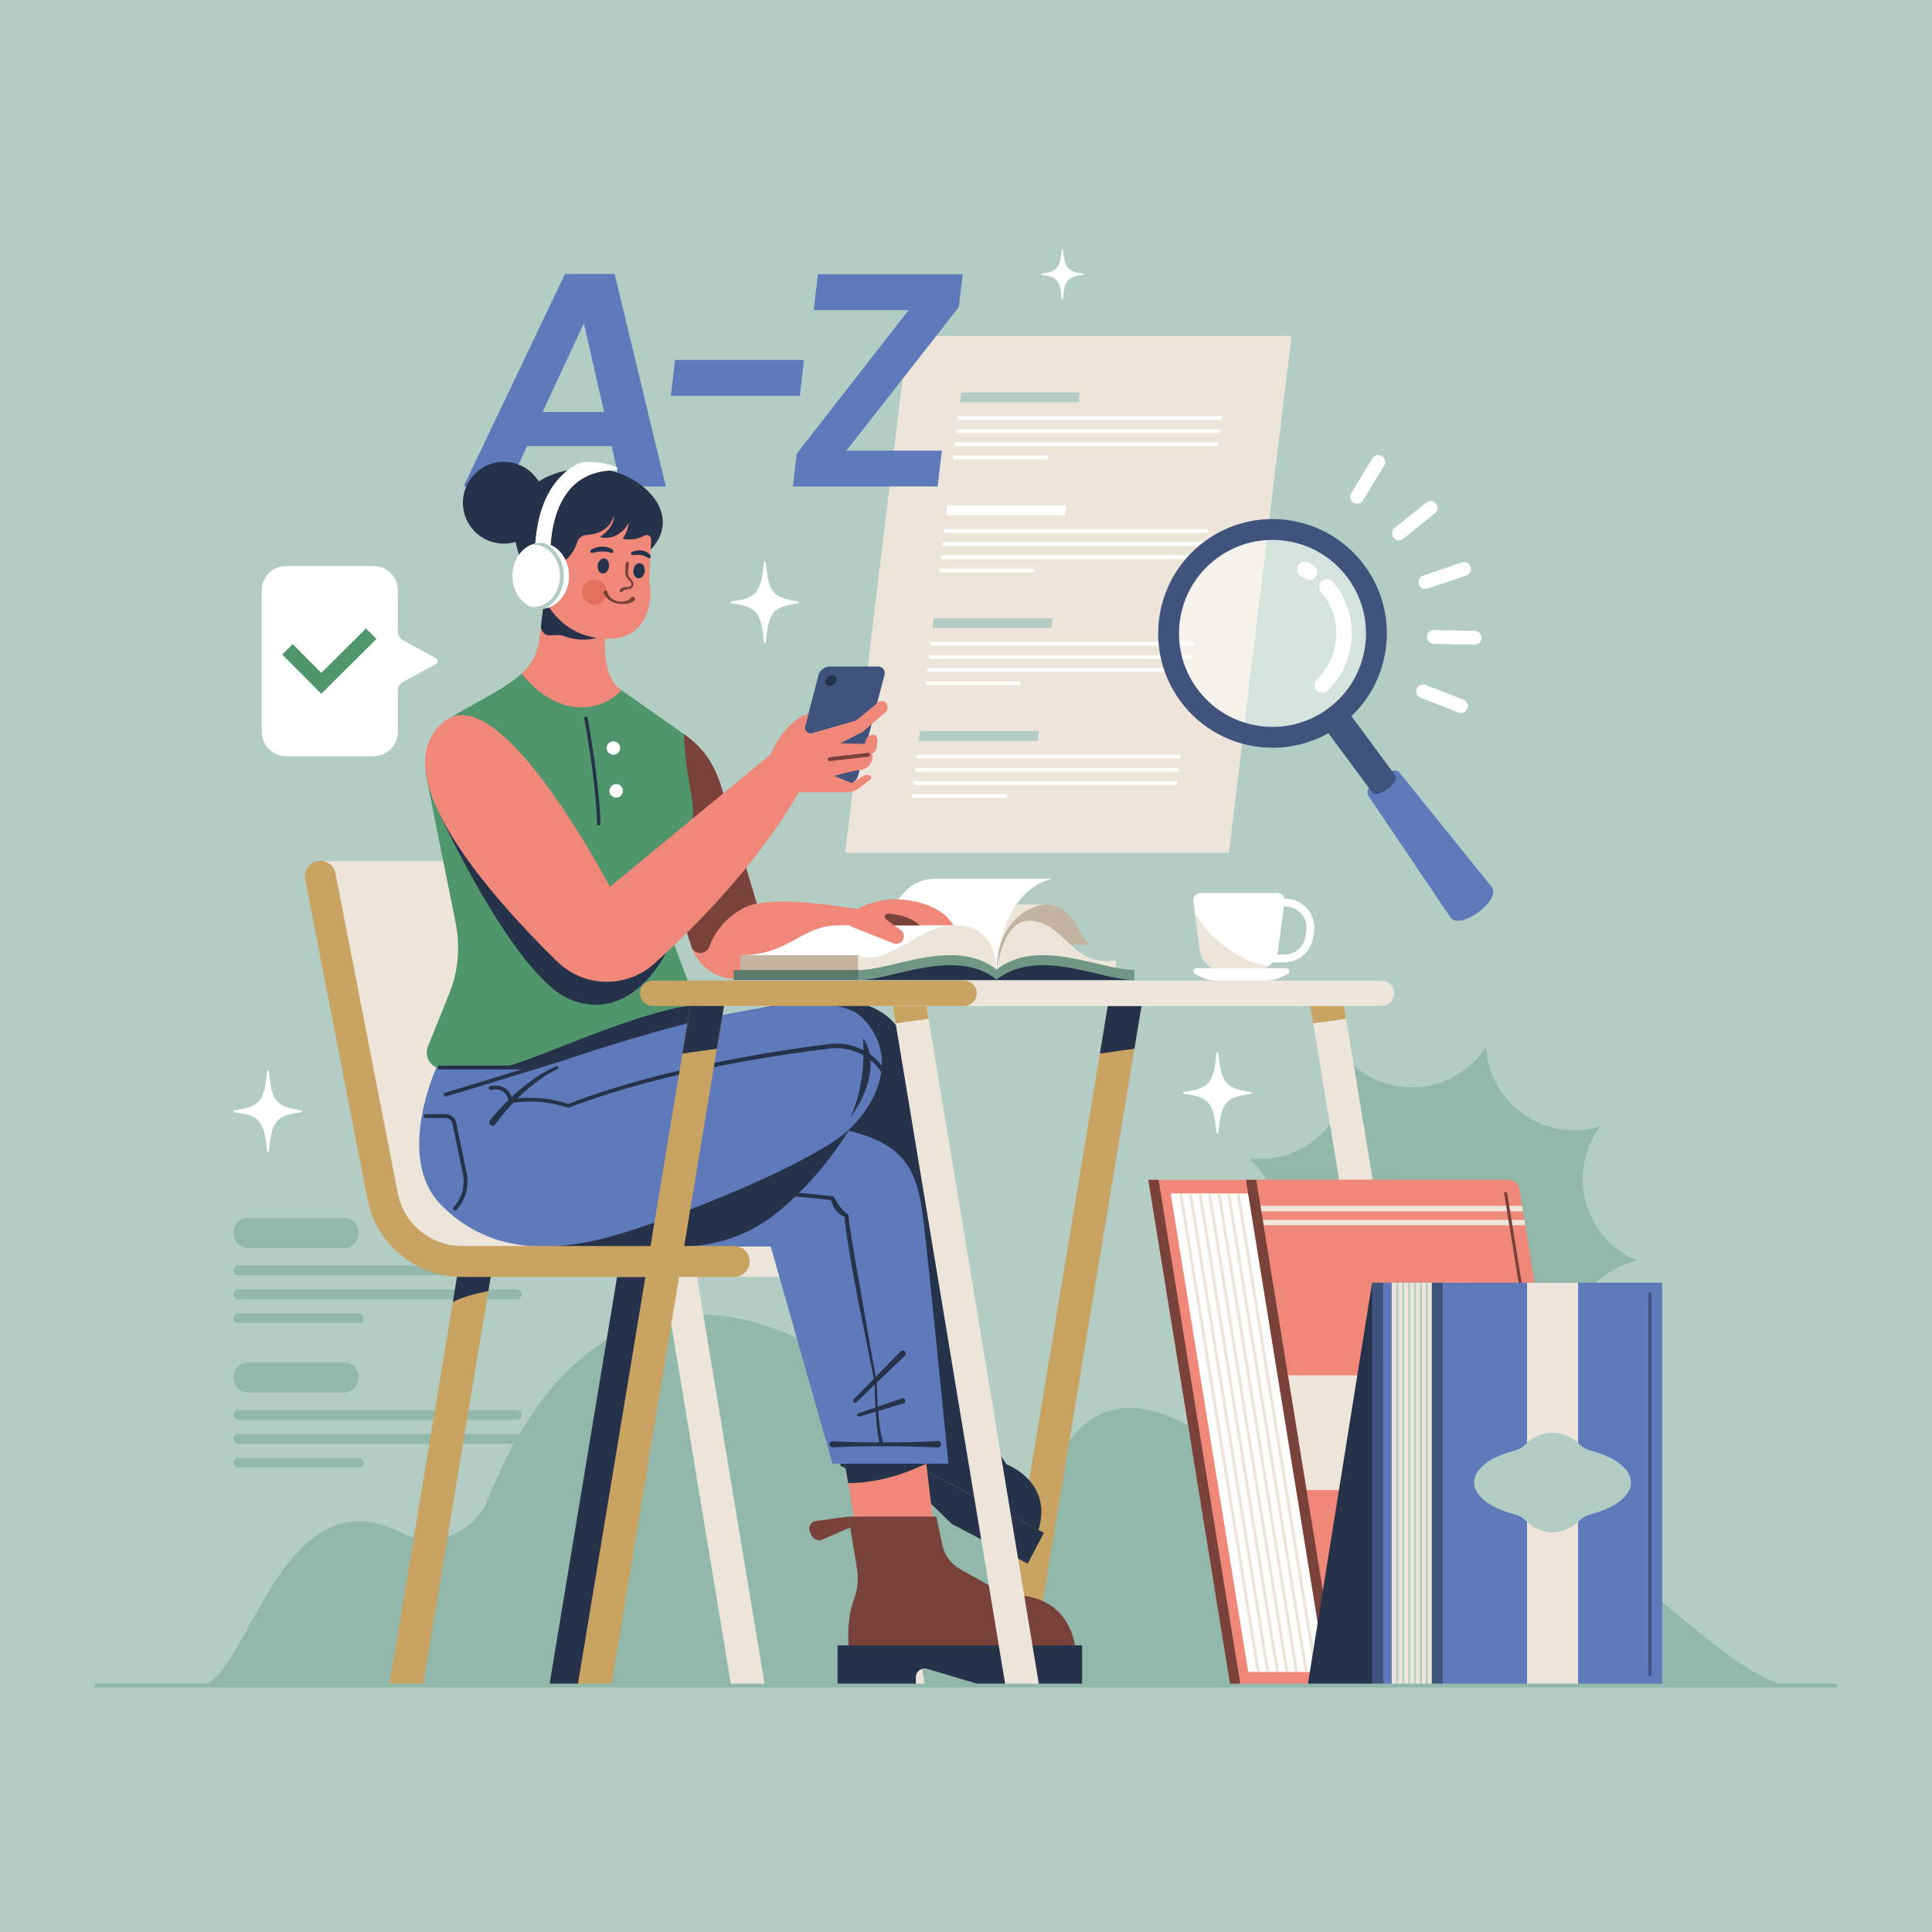 <?xml version="1.0" encoding="utf-8"?>
<!-- Generator: Adobe Illustrator 27.5.0, SVG Export Plug-In . SVG Version: 6.00 Build 0)  -->
<svg version="1.1" xmlns="http://www.w3.org/2000/svg" xmlns:xlink="http://www.w3.org/1999/xlink" x="0px" y="0px"
	 viewBox="0 0 500 500" style="enable-background:new 0 0 500 500;" xml:space="preserve">
<g id="BACKGROUND">
	<rect x="0" style="fill:#B3CCC4;" width="500" height="500"/>
</g>
<g id="OBJECTS">
	<g style="display:none;">
		<g style="display:inline;">
			<line style="fill:none;stroke:#FF5C5C;stroke-miterlimit:10;" x1="39.11" y1="0" x2="39.11" y2="500"/>
			<line style="fill:none;stroke:#FF5C5C;stroke-miterlimit:10;" x1="77.453" y1="0" x2="77.453" y2="500"/>
			<line style="fill:none;stroke:#FF5C5C;stroke-miterlimit:10;" x1="115.797" y1="0" x2="115.797" y2="500"/>
			<line style="fill:none;stroke:#FF5C5C;stroke-miterlimit:10;" x1="154.141" y1="0" x2="154.141" y2="500"/>
			<line style="fill:none;stroke:#FF5C5C;stroke-miterlimit:10;" x1="192.484" y1="0" x2="192.484" y2="500"/>
			<line style="fill:none;stroke:#FF5C5C;stroke-miterlimit:10;" x1="230.828" y1="0" x2="230.828" y2="500"/>
			<line style="fill:none;stroke:#FF5C5C;stroke-miterlimit:10;" x1="269.172" y1="0" x2="269.172" y2="500"/>
			<line style="fill:none;stroke:#FF5C5C;stroke-miterlimit:10;" x1="307.516" y1="0" x2="307.516" y2="500"/>
			<line style="fill:none;stroke:#FF5C5C;stroke-miterlimit:10;" x1="345.859" y1="0" x2="345.859" y2="500"/>
			<line style="fill:none;stroke:#FF5C5C;stroke-miterlimit:10;" x1="384.203" y1="0" x2="384.203" y2="500"/>
			<line style="fill:none;stroke:#FF5C5C;stroke-miterlimit:10;" x1="422.547" y1="0" x2="422.547" y2="500"/>
			<line style="fill:none;stroke:#FF5C5C;stroke-miterlimit:10;" x1="460.89" y1="0" x2="460.89" y2="500"/>
		</g>
		<g style="display:inline;">
			<line style="fill:none;stroke:#FF5C5C;stroke-miterlimit:10;" x1="500" y1="39.11" x2="0" y2="39.11"/>
			<line style="fill:none;stroke:#FF5C5C;stroke-miterlimit:10;" x1="500" y1="77.453" x2="0" y2="77.453"/>
			<line style="fill:none;stroke:#FF5C5C;stroke-miterlimit:10;" x1="500" y1="115.797" x2="0" y2="115.797"/>
			<line style="fill:none;stroke:#FF5C5C;stroke-miterlimit:10;" x1="500" y1="154.141" x2="0" y2="154.141"/>
			<line style="fill:none;stroke:#FF5C5C;stroke-miterlimit:10;" x1="500" y1="192.484" x2="0" y2="192.484"/>
			<line style="fill:none;stroke:#FF5C5C;stroke-miterlimit:10;" x1="500" y1="230.828" x2="0" y2="230.828"/>
			<line style="fill:none;stroke:#FF5C5C;stroke-miterlimit:10;" x1="500" y1="269.172" x2="0" y2="269.172"/>
			<line style="fill:none;stroke:#FF5C5C;stroke-miterlimit:10;" x1="500" y1="307.516" x2="0" y2="307.516"/>
			<line style="fill:none;stroke:#FF5C5C;stroke-miterlimit:10;" x1="500" y1="345.859" x2="0" y2="345.859"/>
			<line style="fill:none;stroke:#FF5C5C;stroke-miterlimit:10;" x1="500" y1="384.203" x2="0" y2="384.203"/>
			<line style="fill:none;stroke:#FF5C5C;stroke-miterlimit:10;" x1="500" y1="422.547" x2="0" y2="422.547"/>
			<line style="fill:none;stroke:#FF5C5C;stroke-miterlimit:10;" x1="500" y1="460.89" x2="0" y2="460.89"/>
		</g>
	</g>
	<g>
		<g>
			<path style="fill:#91B8AB;" d="M88.875,323.007H64.386c-2.169,0-3.927-1.758-3.927-3.927v0c0-2.169,1.758-3.927,3.927-3.927
				h24.489c2.169,0,3.927,1.758,3.927,3.927v0C92.802,321.249,91.044,323.007,88.875,323.007z"/>
			<path style="fill:#91B8AB;" d="M133.724,330.054h-72c-0.699,0-1.266-0.567-1.266-1.266l0,0c0-0.699,0.567-1.266,1.266-1.266h72
				c0.699,0,1.266,0.567,1.266,1.266l0,0C134.989,329.487,134.423,330.054,133.724,330.054z"/>
			<path style="fill:#91B8AB;" d="M133.724,336.241h-72c-0.699,0-1.266-0.567-1.266-1.266l0,0c0-0.699,0.567-1.266,1.266-1.266h72
				c0.699,0,1.266,0.567,1.266,1.266l0,0C134.989,335.675,134.423,336.241,133.724,336.241z"/>
			<path style="fill:#91B8AB;" d="M92.802,342.429H61.724c-0.699,0-1.266-0.567-1.266-1.266l0,0c0-0.699,0.567-1.266,1.266-1.266
				h31.078c0.699,0,1.266,0.567,1.266,1.266l0,0C94.068,341.862,93.501,342.429,92.802,342.429z"/>
		</g>
		<g>
			<path style="fill:#91B8AB;" d="M88.875,360.411H64.386c-2.169,0-3.927-1.758-3.927-3.927v0c0-2.169,1.758-3.927,3.927-3.927
				h24.489c2.169,0,3.927,1.758,3.927,3.927v0C92.802,358.653,91.044,360.411,88.875,360.411z"/>
			<path style="fill:#91B8AB;" d="M133.724,367.458h-72c-0.699,0-1.266-0.567-1.266-1.266l0,0c0-0.699,0.567-1.266,1.266-1.266h72
				c0.699,0,1.266,0.567,1.266,1.266l0,0C134.989,366.891,134.423,367.458,133.724,367.458z"/>
			<path style="fill:#91B8AB;" d="M133.724,373.645h-72c-0.699,0-1.266-0.567-1.266-1.266l0,0c0-0.699,0.567-1.266,1.266-1.266h72
				c0.699,0,1.266,0.567,1.266,1.266l0,0C134.989,373.079,134.423,373.645,133.724,373.645z"/>
			<path style="fill:#91B8AB;" d="M92.802,379.833H61.724c-0.699,0-1.266-0.567-1.266-1.266l0,0c0-0.699,0.567-1.266,1.266-1.266
				h31.078c0.699,0,1.266,0.567,1.266,1.266l0,0C94.068,379.266,93.501,379.833,92.802,379.833z"/>
		</g>
		<g>
			<polygon style="fill:#EDE5DA;" points="318.04,220.683 218.739,220.683 234.944,86.924 334.246,86.924 			"/>
			<g>
				<g>
					<polygon style="fill:#B3CCC4;" points="279.174,104.106 248.411,104.106 248.717,101.575 279.481,101.575 					"/>
					<line style="fill:none;stroke:#FFFFFF;stroke-miterlimit:10;" x1="247.916" y1="108.184" x2="316.122" y2="108.184"/>
					<line style="fill:none;stroke:#FFFFFF;stroke-miterlimit:10;" x1="247.504" y1="111.588" x2="315.71" y2="111.588"/>
					<line style="fill:none;stroke:#FFFFFF;stroke-miterlimit:10;" x1="247.092" y1="114.992" x2="315.297" y2="114.992"/>
					<line style="fill:none;stroke:#FFFFFF;stroke-miterlimit:10;" x1="246.679" y1="118.396" x2="271.204" y2="118.396"/>
				</g>
				<g>
					<polygon style="fill:#FFFFFF;" points="275.635,133.319 244.871,133.319 245.178,130.787 275.942,130.787 					"/>
					<line style="fill:none;stroke:#FFFFFF;stroke-miterlimit:10;" x1="244.377" y1="137.397" x2="312.583" y2="137.397"/>
					<line style="fill:none;stroke:#FFFFFF;stroke-miterlimit:10;" x1="243.965" y1="140.8" x2="312.17" y2="140.8"/>
					<line style="fill:none;stroke:#FFFFFF;stroke-miterlimit:10;" x1="243.553" y1="144.204" x2="311.758" y2="144.204"/>
					<line style="fill:none;stroke:#FFFFFF;stroke-miterlimit:10;" x1="243.14" y1="147.608" x2="267.665" y2="147.608"/>
				</g>
				<g>
					<polygon style="fill:#B3CCC4;" points="272.096,162.531 241.332,162.531 241.639,159.999 272.403,159.999 					"/>
					<line style="fill:none;stroke:#FFFFFF;stroke-miterlimit:10;" x1="240.838" y1="166.609" x2="309.044" y2="166.609"/>
					<line style="fill:none;stroke:#FFFFFF;stroke-miterlimit:10;" x1="240.426" y1="170.012" x2="308.631" y2="170.012"/>
					<line style="fill:none;stroke:#FFFFFF;stroke-miterlimit:10;" x1="240.014" y1="173.416" x2="308.219" y2="173.416"/>
					<line style="fill:none;stroke:#FFFFFF;stroke-miterlimit:10;" x1="239.601" y1="176.82" x2="264.126" y2="176.82"/>
				</g>
				<g>
					<polygon style="fill:#B3CCC4;" points="268.557,191.743 237.793,191.743 238.1,189.212 268.864,189.212 					"/>
					<line style="fill:none;stroke:#FFFFFF;stroke-miterlimit:10;" x1="237.299" y1="195.821" x2="305.505" y2="195.821"/>
					<line style="fill:none;stroke:#FFFFFF;stroke-miterlimit:10;" x1="236.887" y1="199.225" x2="305.092" y2="199.225"/>
					<line style="fill:none;stroke:#FFFFFF;stroke-miterlimit:10;" x1="236.474" y1="202.628" x2="304.68" y2="202.628"/>
					<line style="fill:none;stroke:#FFFFFF;stroke-miterlimit:10;" x1="236.062" y1="206.032" x2="260.587" y2="206.032"/>
				</g>
			</g>
		</g>
		<g>
			<path style="fill:#5F7ABA;" d="M158.283,115.442H136.4l-4.857,10.469h-11.571l26.255-55.022h12.831l13.26,55.022h-11.65
				L158.283,115.442z M156.333,106.625l-5.236-22.985l-10.664,22.985H156.333z"/>
			<path style="fill:#5F7ABA;" d="M208.082,93.165l-1.097,9.289H173.61l1.097-9.289H208.082z"/>
			<path style="fill:#5F7ABA;" d="M219.042,116.623h24.717l-1.097,9.289h-37.469l1.004-8.501l28.947-37.154h-24.559l1.097-9.289
				h37.469l-1.004,8.501L219.042,116.623z"/>
		</g>
		<path style="fill:#91B8AB;" d="M384.579,270.917L384.579,270.917L384.579,270.917c0.808,14.859,15.392,24.983,29.595,20.544h0v0
			c-8.933,11.902-4.268,29.032,9.466,34.761h0h0c-14.493,3.376-21.931,19.496-15.093,32.713v0h0
			c-13.272-6.73-29.332,0.838-32.59,15.358v0v0c-5.841-13.687-23.008-18.212-34.837-9.183v0v0
			c4.323-14.239-5.919-28.741-20.784-29.428h0h0c12.465-8.129,13.94-25.821,2.994-35.903l0,0h0
			c14.774,1.785,27.276-10.819,25.371-25.578v0v0C358.872,285.067,376.552,283.448,384.579,270.917z"/>
		<path style="fill:#91B8AB;" d="M52.79,436.226h408.664c-19.514-6.685-41.18-36.171-60.038-37.623
			c-18.858-1.452-22.904,15.361-39.775,10.553s-45.913-44.486-69.024-44.789c-9.349-0.123-15.494,6.451-19.498,14.323
			c-4.721,9.284-17.281,10.853-23.992,2.887c-15.592-18.508-40.555-41.398-68.644-41.398c-29.747,0-46.113,27.452-54.142,47.72
			c-3.528,8.905-13.936,13.092-22.473,8.751C73.549,381.232,64.835,431.504,52.79,436.226z"/>
		<g>
			<polygon style="fill:#C9A362;" points="266.261,436.226 257.543,436.226 286.699,260.343 295.418,260.343 			"/>
			<polygon style="fill:#EDE5DA;" points="368.255,436.226 376.973,436.226 347.817,260.343 339.098,260.343 			"/>
			<polygon style="fill:#26314A;" points="284.656,272.663 293.585,271.4 295.418,260.343 286.699,260.343 			"/>
			<polygon style="fill:#C9A362;" points="347.817,260.343 339.098,260.343 339.846,264.854 348.365,263.649 			"/>
		</g>
		<g>
			<g>
				<polygon style="fill:#EDE5DA;" points="239.361,436.226 221.32,327.396 212.602,327.396 230.643,436.226 				"/>
				<polygon style="fill:#26314A;" points="150.88,436.226 168.921,327.396 160.202,327.396 142.161,436.226 				"/>
			</g>
			<path style="fill:#EDE5DA;" d="M231.436,322.46h-70.488c-8.07,0-15.047-5.75-16.589-13.672l-16.112-82.778
				c-0.423-2.168-2.516-3.588-4.691-3.162H82.379l13.973,80.816c2.677,15.485,16.111,26.796,31.826,26.796h32.769h16.93h53.559
				c2.209,0,4-1.791,4-4S233.645,322.46,231.436,322.46z"/>
		</g>
		<path style="fill:#FFFFFF;" d="M78.024,287.824c-6.515,0.894-7.701,2.213-8.435,10.051c-0.027,0.293-0.458,0.293-0.485,0
			c-0.734-7.838-1.919-9.158-8.435-10.051c-0.281-0.039-0.281-0.444,0-0.482c6.515-0.894,7.701-2.213,8.435-10.051
			c0.027-0.293,0.458-0.293,0.485,0c0.734,7.838,1.919,9.158,8.435,10.051C78.304,287.38,78.304,287.785,78.024,287.824z"/>
		<path style="fill:#FFFFFF;" d="M323.751,283.076c-6.515,0.894-7.701,2.213-8.435,10.051c-0.027,0.293-0.458,0.293-0.485,0
			c-0.734-7.838-1.919-9.158-8.435-10.051c-0.281-0.039-0.281-0.444,0-0.482c6.515-0.894,7.701-2.213,8.435-10.051
			c0.027-0.293,0.458-0.293,0.485,0c0.734,7.838,1.919,9.158,8.435,10.051C324.032,282.632,324.032,283.037,323.751,283.076z"/>
		<path style="fill:#FFFFFF;" d="M280.307,71.116c-4.029,0.553-4.762,1.369-5.216,6.215c-0.017,0.181-0.283,0.181-0.3,0
			c-0.454-4.847-1.187-5.663-5.216-6.215c-0.174-0.024-0.174-0.274,0-0.298c4.029-0.553,4.762-1.369,5.216-6.215
			c0.017-0.181,0.283-0.181,0.3,0c0.454,4.847,1.187,5.663,5.216,6.215C280.48,70.842,280.48,71.093,280.307,71.116z"/>
		<path style="fill:#FFFFFF;" d="M206.612,156.131c-6.511,0.893-7.696,2.212-8.429,10.045c-0.027,0.293-0.457,0.293-0.485,0
			c-0.733-7.833-1.918-9.152-8.429-10.045c-0.281-0.038-0.281-0.443,0-0.482c6.511-0.893,7.696-2.212,8.429-10.045
			c0.027-0.293,0.457-0.293,0.485,0c0.733,7.833,1.918,9.152,8.429,10.045C206.892,155.688,206.892,156.093,206.612,156.131z"/>
		<path style="fill:#EDE5DA;" d="M168.917,260.343H357.55c1.81,0,3.277-1.467,3.277-3.277l0,0c0-1.81-1.467-3.277-3.277-3.277
			H168.917c-1.81,0-3.277,1.467-3.277,3.277l0,0C165.64,258.875,167.107,260.343,168.917,260.343z"/>
		<g>
			<path style="fill:#26314A;" d="M196.798,260.89c18.137-3.258,33.934-4.805,38.762,11.789s4.547,22.641,4.547,22.641
				s3.234,3.375,2.109,7.453c0,0,3.088,21.335,3.234,27.687c2.531,7.594,4.899,21.391,4.899,21.391h-20.93l-39.234-60.666
				L196.798,260.89z"/>
			<g>
				<path style="fill:#26314A;" d="M224.533,346.802l22.077,2.565l5.174,16.368l8.666,13.222c0,0,12.129,4.421,8.3,16.996
					l-45.027-23.56c-1.476-4.089,0.733-8.392,4.514-10.839L224.533,346.802z"/>
				<path style="fill:#26314A;" d="M221.563,371.263l-4.181,7.99l15.549,8.136l0.855-1.634c0.616-1.178,2.192-1.43,3.145-0.503
					l9.406,9.152l19.635,10.274l4.181-7.99L221.563,371.263z"/>
			</g>
			<polygon style="fill:#F0887A;" points="217.747,373.788 222.106,398.602 242.075,398.602 239.122,373.788 			"/>
			<path style="fill:#26314A;" d="M239.719,378.804c-6.387,3.023-13.052,4.972-20.206,5.035l-1.271-7.233L239.719,378.804z"/>
			<circle style="fill:#26314A;" cx="130.387" cy="130.11" r="10.589"/>
			<path style="fill:#26314A;" d="M152.775,121.152c11.84-0.173,24.869,11.201,15.634,21.123l-26.861,10.448
				c0,0-5.018-0.525-7.763-10.993C131.039,131.262,136.376,121.393,152.775,121.152z"/>
			<path style="fill:#F0887A;" d="M177.013,189.992c8.062,5.625,9.187,12.375,11.062,18.187c1.875,5.813,7.781,25.666,7.781,25.666
				c7.793-1.291,16.594,0,27.469,1.615l0,17.906h-32.806c-5.307,0-10.004-3.436-11.61-8.494l-10.552-33.224L177.013,189.992z"/>
			<path style="fill:#78423B;" d="M195.857,233.845c0,0-5.906-19.853-7.781-25.666s-3-12.562-11.063-18.187l-8.656,21.656
				l10.552,33.224c0.011,0.036,0.023,0.072,0.035,0.107c0.744,2.27,3.944,2.145,4.711-0.118
				C185.429,239.627,190.726,234.772,195.857,233.845z"/>
			<path style="fill:#50966D;" d="M134.989,174.312c-3.422,3.331-10.539,6.803-17.095,10.639c-5.789,3.387-8.77,10.091-7.449,16.666
				l7.5,37.33c1.226,6.104,0.64,12.434-1.686,18.209l-5.512,13.682c-1.114,2.764,0.921,5.778,3.902,5.778h71.926l-13.125-34.875
				c0,0,0.697-13.53,1.313-18c8.364-15.079,2.813-15.562,2.25-33.75l-16.219-11.391L134.989,174.312z"/>
			<path style="fill:#26314A;" d="M180.308,259.965c-17.2,1.907-45.73,16.504-51.983,16.504l0.123,0.147h58.126L180.308,259.965z"/>
			<path style="fill:#26314A;" d="M113.04,209.107c0,0,20.01,43.992,34.852,49.695c15.75,6.052,24.449-12.181,24.449-12.181
				L113.04,209.107z"/>
			<g>
				<g>
					<path style="fill:#40537D;" d="M219.237,202.926h-12.505c-1.258,0-2.018-0.997-1.696-2.228l6.795-25.974
						c0.322-1.23,1.603-2.228,2.861-2.228h12.505c1.258,0,2.018,0.997,1.696,2.228l-6.795,25.974
						C221.776,201.929,220.495,202.926,219.237,202.926z"/>
					
						<ellipse transform="matrix(0.779 -0.627 0.627 0.779 -62.923 173.705)" style="fill:#26314A;" cx="215.058" cy="176.153" rx="1.602" ry="1.237"/>
				</g>
				<path style="fill:#F0887A;" d="M114.954,186.73c14.463-11.782,42.887,42.777,42.887,42.777l41.625-34.312
					c0,0,3.308-8.324,9.776-10.574l-0.866,3.309c-0.29,1.11,0.738,2.115,1.841,1.798l11.326-3.252l5.676-4.674
					c0.76-0.626,1.906-0.371,2.33,0.518l0,0c0.338,0.71,0.158,1.559-0.439,2.07l-5.879,5.039l-5.766,2.953l6.328,0.141l0.234-0.89
					c0.262-0.995,1.263-1.605,2.267-1.382v0c0.442,0.098,0.764,0.482,0.773,0.935c0.023,1.238-0.114,3.561-1.446,3.869
					c0.703,1.828-0.984,4.078-2.953,4.219c-1.969,0.141-6.75,1.547-6.75,1.547l4.5,1.828l3.085-1.873
					c0.522-0.317,1.179-0.31,1.694,0.018l0,0c0.341,0.217,0.36,0.708,0.037,0.951l-3.086,2.315c-0.848,0.636-1.88,0.98-2.941,0.98
					l-12.429,0c-9.599,16.262-22.482,30.802-37.381,44.286c-7.227,6.541-18.278,6.318-25.238-0.506
					C126.677,231.678,98.663,200.001,114.954,186.73z"/>
				
					<line style="fill:none;stroke:#78423B;stroke-linecap:round;stroke-linejoin:round;stroke-miterlimit:10;" x1="224.685" y1="195.336" x2="214.747" y2="196.461"/>
			</g>
			<path style="fill:#5F7ABA;" d="M140.12,322.598h59.345l15.984,56.206h30c0,0-4.809-49.175-6.529-63.494
				c-1.721-14.319-5.846-20.745-25.346-23.907c-19.5-3.162-48-5.224-48-5.224L140.12,322.598z"/>
			<g>
				<path style="fill:#26314A;" d="M180.531,306.072l35.015,3.516c0.21,0.021,0.376,0.169,0.431,0.36l0.003,0.012l0,0.001
					c0.196,0.386,0.415,0.817,0.645,1.205c0.238,0.391,0.482,0.772,0.755,1.127c0.262,0.364,0.568,0.683,0.877,0.996
					c0.31,0.317,0.67,0.565,1.031,0.843l0.003,0.002l0.061,0.044c0.141,0.101,0.22,0.259,0.229,0.419
					c0.092,1.704,0.464,3.547,0.714,5.325l0.897,5.379l1.872,10.756c1.247,7.173,2.469,14.353,3.831,21.506l0.005,0.053
					c0.052,2.707,0.178,5.421,0.405,8.118c0.123,1.348,0.277,2.693,0.472,4.026c0.215,1.324,0.478,2.665,0.927,3.857l0.008,0.022
					c0.097,0.259-0.033,0.547-0.292,0.645c-0.259,0.097-0.547-0.033-0.645-0.292c-0.003-0.008-0.007-0.018-0.009-0.027
					c-0.433-1.381-0.606-2.738-0.758-4.102c-0.158-1.36-0.273-2.72-0.356-4.08c-0.179-2.72-0.294-5.436-0.343-8.16l0.005,0.052
					l-4.287-21.429c-0.718-3.572-1.358-7.159-1.962-10.753l-0.882-5.399c-0.255-1.826-0.54-3.577-0.603-5.514l0.29,0.462
					l-0.004-0.001c-1.046-0.324-1.953-1.049-2.598-1.905c-0.32-0.433-0.599-0.893-0.806-1.382c-0.211-0.493-0.373-0.977-0.452-1.538
					l0-0.001l0.434,0.371l-35.015-3.516c-0.275-0.028-0.475-0.273-0.448-0.547C180.012,306.245,180.257,306.045,180.531,306.072z"/>
			</g>
			<path style="fill:#26314A;" d="M219.603,292.609c-0.335-0.082-0.668-0.164-1.015-0.243l-22.306,3.288l-56.162,26.944h35.996
				c8.92,0,17.641-2.912,24.619-8.468C211.56,305.512,218.273,294.828,219.603,292.609z"/>
			<path style="fill:#5F7ABA;" d="M112.966,276.263c0,0-10.766,23.228,1.047,35.416c11.812,12.188,27.844,13.359,46.781,7.547
				c18.937-5.813,50.719-18.984,59.062-27.047c8.344-8.063,12.101-19.697,3.469-28.625c-9.541-9.867-49.611,1.626-76.787,10.629
				c-4.865,1.612-9.959,2.396-15.084,2.327L112.966,276.263z"/>
			<g>
				<path style="fill:#78423B;" d="M219.575,392.491h22.781l1.477,7.241c0.553,2.709,2.26,5.043,4.675,6.389l9.317,5.194
					c1.608,0.896,3.398,1.426,5.237,1.495c4.312,0.162,13.056,1.894,15.153,13.01h-58.641c-0.229-4.387,0.147-8.55,1.558-12.327
					c0.9-2.407,1.062-5.029,0.646-7.565L219.575,392.491z"/>
				<path style="fill:#26314A;" d="M216.763,425.819v10.406h20.25v-2.129c0-1.534,1.477-2.634,2.947-2.197l14.513,4.325h25.572
					v-10.406H216.763z"/>
				<path style="fill:#78423B;" d="M219.575,392.491l-8.387,1.128c-1.366,0.184-2.154,1.648-1.556,2.889l0.424,0.879
					c0.499,1.036,1.727,1.494,2.783,1.038l7.2-3.106L219.575,392.491z"/>
			</g>
			<g>
				<path style="fill:#26314A;" d="M215.497,373.003c2.262,0.133,4.523,0.193,6.785,0.242c2.262,0.051,4.523,0.04,6.785,0.063
					c2.262-0.029,4.523-0.034,6.785-0.091c2.262-0.06,4.523-0.129,6.785-0.275c0.467-0.03,0.871,0.324,0.901,0.792
					s-0.324,0.87-0.792,0.901c-0.035,0.002-0.075,0.002-0.109,0c-2.262-0.146-4.523-0.215-6.785-0.275
					c-2.262-0.057-4.523-0.062-6.785-0.091c-2.262,0.023-4.523,0.012-6.785,0.063c-2.262,0.049-4.523,0.109-6.785,0.242
					c-0.434,0.025-0.806-0.305-0.831-0.739c-0.025-0.433,0.305-0.806,0.739-0.831C215.434,373.002,215.468,373.002,215.497,373.003z
					"/>
			</g>
			<g>
				<path style="fill:#26314A;" d="M220.911,362.183l12.177-12.434c0.302-0.308,0.797-0.313,1.105-0.012s0.314,0.797,0.012,1.105
					c-0.005,0.005-0.013,0.013-0.018,0.018l-12.573,12.034c-0.2,0.191-0.516,0.184-0.707-0.015
					C220.72,362.683,220.724,362.375,220.911,362.183z"/>
			</g>
			<g>
				<path style="fill:#26314A;" d="M222.114,365.78l11.316-3.89c0.356-0.122,0.744,0.067,0.866,0.423
					c0.122,0.356-0.067,0.744-0.423,0.866c-0.008,0.003-0.019,0.006-0.027,0.009l-11.466,3.422
					c-0.231,0.069-0.473-0.062-0.542-0.293C221.771,366.092,221.894,365.855,222.114,365.78z"/>
			</g>
			
				<path style="fill:none;stroke:#26314A;stroke-width:0.867;stroke-linecap:round;stroke-linejoin:round;stroke-miterlimit:10;" d="
				M151.636,185.87c0,0,2.974,15.561,3.341,27.317"/>
			<circle style="fill:#FFFFFF;" cx="158.752" cy="193.593" r="1.743"/>
			<circle style="fill:#FFFFFF;" cx="159.468" cy="204.669" r="1.743"/>
			<path style="fill:#F0887A;" d="M140.755,155.89l16.453,3.305c-1.125,7.242-1.406,15.75,3.586,19.406
				c-4.922,5.625-16.242,7.664-25.805-4.289l0,0c2.535-2.219,4.163-5.295,4.571-8.639L140.755,155.89z"/>
			<path style="fill:#26314A;" d="M155.873,164.452l-10.455-7.625l-4.663-0.937l-0.731,5.988c-0.171,1.401,0.953,2.643,2.362,2.57
				c1.263-0.065,2.5-0.258,3.683,0.207C149.516,166.011,153.876,165.688,155.873,164.452z"/>
			<path style="fill:#F0887A;" d="M168.529,139.686c-0.158,3.42-0.442,9.494-0.515,10.748c0.936,3.744,0.395,15.165-11.043,14.871
				c-12.139-0.312-15.994-10.295-15.994-10.295l1.976-7.903c0,0,4.883-1.673,6.439-6.819c0.32-1.058,1.269-1.793,2.373-1.843
				c3.03-0.138,6.077-1.467,7.099-4.96c0.208,3.12-3.635,5.511-3.635,5.511s4.57,1.456,7.482-3.64c0,0-0.104,1.976-1.56,4.056
				c2.315,0.565,4.324-0.097,5.676-0.82C167.62,138.167,168.571,138.787,168.529,139.686z"/>
			<circle style="fill:#E36F5F;" cx="153.885" cy="153.24" r="3.228"/>
			<path style="fill:#FFFFFF;" d="M152.209,119.526c-1.101-0.046-2.197,0.195-3.157,0.735c-0.947,0.532-1.842,1.146-2.674,1.856
				c-4.942,4.213-7.62,11.088-7.958,20.436l3.998,0.145c0.291-8.065,2.558-14.129,6.555-17.536
				c2.675-2.281,6.169-3.441,10.416-3.469c0.421-0.003,0.567-0.582,0.191-0.77C157.583,119.928,154.392,119.617,152.209,119.526z"/>
			
				<ellipse transform="matrix(0.132 -0.991 0.991 0.132 -9.648 281.971)" style="fill:#26314A;" cx="156.242" cy="146.496" rx="1.965" ry="1.478"/>
			
				<ellipse transform="matrix(0.132 -0.991 0.991 0.132 -2.857 292.196)" style="fill:#26314A;" cx="165.477" cy="147.73" rx="1.965" ry="1.478"/>
			<path style="fill:#78423B;" d="M162.793,145.833l-0.272,2.298c-0.019,0.326,0.049,0.659,0.199,0.953
				c0.076,0.154,0.167,0.27,0.288,0.422l0.365,0.483l0.368,0.486c0.13,0.208,0.206,0.457,0.201,0.704
				c-0.011,0.493-0.301,0.964-0.756,1.181c-0.222,0.115-0.505,0.13-0.666,0.146c-0.188,0.023-0.372,0.055-0.548,0.095
				c-0.348,0.068-0.688,0.236-0.783,0.409c-0.118,0.214-0.387,0.292-0.601,0.175c-0.214-0.118-0.292-0.387-0.175-0.601
				c0.023-0.043,0.053-0.08,0.087-0.111l0.04-0.037c0.445-0.41,0.918-0.437,1.323-0.5c0.399-0.056,0.877-0.001,1.088-0.097
				c0.263-0.096,0.465-0.38,0.462-0.668c0.003-0.142-0.035-0.283-0.121-0.4l-0.362-0.427l-0.371-0.425
				c-0.132-0.143-0.298-0.324-0.406-0.515c-0.235-0.384-0.356-0.836-0.358-1.288l0.134-2.36c0.014-0.239,0.218-0.422,0.457-0.408
				s0.422,0.218,0.408,0.457C162.795,145.813,162.794,145.825,162.793,145.833z"/>
			<path style="fill:#78423B;" d="M157.229,153.245c0.134,0.582,0.46,1.121,0.933,1.523c0.462,0.421,1.076,0.664,1.7,0.811
				c0.629,0.151,1.299,0.141,1.926,0.011c0.608-0.139,1.247-0.453,1.462-0.857c0.15-0.281,0.499-0.388,0.78-0.238
				c0.281,0.15,0.388,0.499,0.238,0.78c-0.038,0.071-0.088,0.13-0.146,0.178l-0.013,0.01c-0.744,0.596-1.484,0.729-2.211,0.815
				c-0.727,0.084-1.449,0.037-2.161-0.09c-0.714-0.132-1.397-0.426-2.019-0.843c-0.615-0.43-1.123-1.035-1.482-1.733
				c-0.136-0.261-0.035-0.584,0.226-0.72s0.584-0.035,0.72,0.226C157.203,153.158,157.219,153.204,157.229,153.245z"/>
			<path style="fill:#26314A;" d="M152.942,142.306c0.833-0.563,1.813-0.788,2.796-0.847c0.494-0.006,0.997,0.033,1.491,0.163
				c0.49,0.136,0.981,0.353,1.374,0.713c0.178,0.164,0.19,0.441,0.027,0.619c-0.123,0.134-0.309,0.174-0.47,0.117l-0.032-0.012
				c-0.731-0.261-1.525-0.366-2.349-0.329c-0.824,0.009-1.651,0.163-2.465,0.358l-0.024,0.006c-0.235,0.056-0.472-0.089-0.528-0.324
				C152.718,142.589,152.796,142.405,152.942,142.306z"/>
			<path style="fill:#26314A;" d="M163.542,142.844c0.41-0.192,0.801-0.296,1.227-0.363c0.42-0.076,0.856-0.068,1.295-0.025
				c0.443,0.04,0.877,0.204,1.286,0.407c0.402,0.228,0.744,0.558,0.987,0.934c0.131,0.202,0.073,0.472-0.129,0.602
				c-0.146,0.094-0.327,0.091-0.465,0.005l-0.056-0.035c-0.293-0.181-0.551-0.36-0.854-0.466c-0.291-0.13-0.606-0.194-0.933-0.259
				c-0.331-0.056-0.675-0.053-1.027-0.058c-0.346,0.008-0.723,0.04-1.054,0.077l-0.044,0.005c-0.239,0.027-0.454-0.145-0.481-0.384
				C163.272,143.096,163.378,142.921,163.542,142.844z"/>
			<ellipse style="fill:#FFFFFF;" cx="139.938" cy="149.027" rx="7.324" ry="8.554"/>
			<path style="fill:#B3CCC4;" d="M140.8,140.536c-0.283-0.039-0.57-0.064-0.862-0.064c-0.901,0-1.76,0.199-2.557,0.547
				c0.239-0.03,0.481-0.047,0.726-0.047c3.763,0,6.824,3.613,6.824,8.055c0,4.441-3.061,8.054-6.824,8.054
				c-0.246,0-0.488-0.017-0.727-0.047c0.798,0.348,1.657,0.547,2.559,0.547c0.292,0,0.578-0.025,0.861-0.064
				c2.99-1.274,5.132-4.594,5.132-8.49C145.93,145.131,143.789,141.811,140.8,140.536z"/>
			<path style="fill:none;stroke:#26314A;stroke-linecap:round;stroke-linejoin:round;stroke-miterlimit:10;" d="M110.136,288.846
				h5.208c1.081,0,2.014,0.76,2.233,1.819l2.696,13.032c0.672,3.247-0.256,6.619-2.493,9.065l0,0"/>
			
				<line style="fill:none;stroke:#26314A;stroke-linecap:round;stroke-linejoin:round;stroke-miterlimit:10;" x1="113.745" y1="276.274" x2="137.498" y2="276.274"/>
			<path style="fill:none;stroke:#26314A;stroke-linecap:round;stroke-linejoin:round;stroke-miterlimit:10;" d="M115.312,283.288
				c0,0,25.033-7.577,31.796-9.778"/>
			<g>
				<path style="fill:#26314A;" d="M126.816,289.927c1.179-1.495,2.413-2.859,3.714-4.195c1.3-1.328,2.663-2.593,4.081-3.792
					c1.41-1.209,2.918-2.304,4.464-3.334c1.551-1.027,3.199-1.902,4.888-2.68c0.192-0.089,0.42-0.005,0.508,0.188
					c0.086,0.187,0.009,0.407-0.172,0.501l-0.014,0.007c-1.612,0.828-3.177,1.744-4.647,2.809c-1.465,1.068-2.888,2.195-4.215,3.434
					c-1.335,1.228-2.613,2.519-3.826,3.867c-1.205,1.345-2.377,2.761-3.413,4.194l-0.016,0.022c-0.274,0.379-0.803,0.464-1.182,0.19
					c-0.379-0.274-0.464-0.803-0.19-1.182C126.801,289.946,126.81,289.935,126.816,289.927z"/>
			</g>
			<g>
				<path style="fill:#26314A;" d="M126.844,281.087c0.679-0.159,1.305-0.184,1.97-0.115c0.654,0.075,1.317,0.286,1.89,0.664
					c0.565,0.378,1.06,0.895,1.352,1.494c0.188,0.284,0.26,0.604,0.391,0.906c0.093,0.31,0.155,0.625,0.232,0.937l0,0.002
					l-0.617-0.398c1.305-0.291,2.563-0.402,3.85-0.458c1.281-0.047,2.562-0.015,3.836,0.093c1.271,0.127,2.542,0.282,3.791,0.554
					c1.254,0.244,2.485,0.588,3.706,0.958l0.005,0.002l-0.314,0.009c7.272-2.79,14.723-5.07,22.246-7.042
					c7.524-1.976,15.135-3.594,22.779-5.012c7.653-1.408,15.319-2.591,23.067-3.528c4.024-0.418,8.182,0.919,11.227,3.569
					c0.77,0.651,1.462,1.393,2.076,2.191c0.621,0.803,1.14,1.586,1.716,2.379l3.347,4.765c0.159,0.226,0.104,0.538-0.122,0.697
					c-0.224,0.157-0.531,0.105-0.692-0.115l-3.428-4.707c-1.155-1.588-2.176-3.174-3.636-4.348
					c-2.834-2.434-6.668-3.624-10.378-3.266c-7.668,0.903-15.36,2.064-22.981,3.442c-7.626,1.389-15.218,2.978-22.719,4.923
					c-7.5,1.94-14.925,4.188-22.162,6.937c-0.102,0.039-0.208,0.041-0.305,0.012l-0.009-0.003l-0.005-0.001
					c-1.19-0.356-2.389-0.687-3.609-0.92c-1.215-0.261-2.449-0.406-3.683-0.526c-1.236-0.101-2.477-0.128-3.713-0.078
					c-1.227,0.053-2.488,0.179-3.641,0.44c-0.274,0.062-0.546-0.107-0.613-0.379l-0.005-0.02l0-0.001
					c-0.069-0.266-0.121-0.54-0.199-0.801c-0.111-0.242-0.167-0.521-0.318-0.735c-0.231-0.48-0.603-0.849-1.02-1.135
					c-0.424-0.281-0.929-0.448-1.46-0.509c-0.521-0.06-1.107-0.027-1.591,0.087l-0.035,0.008c-0.269,0.063-0.538-0.104-0.601-0.372
					C126.408,281.419,126.575,281.15,126.844,281.087L126.844,281.087z"/>
			</g>
			<path style="fill:#26314A;" d="M223.325,268.65c0,0,1.213,11.161-3.302,20.583C224.781,283.104,227.359,274.139,223.325,268.65z"
				/>
		</g>
		<g>
			<polygon style="fill:#C9A362;" points="109.459,436.226 127.5,327.396 118.781,327.396 100.74,436.226 			"/>
			<path style="fill:#26314A;" d="M117.201,336.925c3.237-1.511,6.706-2.347,9.182-2.792l1.117-6.737h-8.719L117.201,336.925z"/>
			<polygon style="fill:#EDE5DA;" points="197.94,436.226 179.899,327.396 171.181,327.396 189.221,436.226 			"/>
			<g>
				<path style="fill:#C9A362;" d="M190.015,330.46h-70.488c-11.891,0-22.17-8.472-24.442-20.143l-16.112-82.779
					c-0.422-2.168,0.994-4.269,3.162-4.69c2.176-0.426,4.269,0.994,4.691,3.162l16.112,82.778
					c1.542,7.922,8.519,13.672,16.589,13.672h70.488c2.209,0,4,1.791,4,4S192.224,330.46,190.015,330.46z"/>
			</g>
		</g>
		<g>
			<path style="fill:#C9A362;" d="M168.917,260.343h80.584c1.81,0,3.277-1.467,3.277-3.277l0,0c0-1.81-1.467-3.277-3.277-3.277
				h-80.584c-1.81,0-3.277,1.467-3.277,3.277l0,0C165.64,258.875,167.107,260.343,168.917,260.343z"/>
			<g>
				<polygon style="fill:#C9A362;" points="158.213,436.226 149.494,436.226 178.65,260.343 187.369,260.343 				"/>
				<polygon style="fill:#EDE5DA;" points="260.206,436.226 268.925,436.226 239.768,260.343 231.05,260.343 				"/>
				<polygon style="fill:#26314A;" points="176.608,272.663 185.536,271.4 187.369,260.343 178.65,260.343 				"/>
				<polygon style="fill:#C9A362;" points="239.768,260.343 231.05,260.343 231.798,264.854 240.317,263.649 				"/>
			</g>
		</g>
		<g>
			<path style="fill:#C2B4A1;" d="M270.869,234.108c4.096,0,6.76,3.525,8.029,6.001c1.268,2.473,3.027,4.398,3.027,4.398H261.03
				l-2.869,6.593h-2.163l-2.057-6.593C253.942,244.506,258.477,234.108,270.869,234.108z"/>
			<path style="fill:#EDE5DA;" d="M257.926,250.915c0-11.745,8.139-16.807,12.943-16.807h-15.271L257.926,250.915z"/>
			<path style="fill:#FFFFFF;" d="M257.926,250.915c0,0,0.469-20.05,14.437-23.518h-30.305c-2.839,0-5.569,1.101-7.595,3.09
				c-3.239,3.179-7.092,9.291-7.232,20.429C227.232,250.915,246.77,245.933,257.926,250.915z"/>
			<path style="fill:#FFFFFF;" d="M191.624,247.197c11.56,0,14.906-6.3,22.781-7.519c1.155-0.179,2.244-0.243,3.262-0.195h29.876
				l-21.938,10.063l-3.586-2.349H191.624z"/>
			<path style="fill:#EDE5DA;" d="M257.926,250.915c1.313-7.3,3.843-12.905,8.813-12.643c8.906,0.469,10.781,12.281,22.031,10.219
				v3.844L257.926,250.915z"/>
			<path style="fill:#26314A;" d="M222.301,253.629h71.25c0,0-11.203-4.342-16.125-4.764s-15.656-0.938-19.5,3.469
				c-5.673-4.313-11.016-5.274-18.469-3.739C232.004,250.131,222.301,253.629,222.301,253.629z"/>
			<path style="fill:#EDE5DA;" d="M257.926,250.915c-0.469-8.331-5.25-12.456-13.125-11.237
				c-7.875,1.219-16.219,10.725-22.781,7.519v5.137C222.02,252.334,247.989,244.176,257.926,250.915z"/>
			<rect x="191.624" y="247.197" style="fill:#C2B4A1;" width="30.396" height="3.842"/>
			<path style="fill:#F0887A;" d="M219.268,237.622c0.094-0.639,0.468-1.196,1.02-1.53c1.622-0.983,5.322-2.928,9.701-3.275
				c5.906-0.469,13.896,1.519,16.745,6.666h-15.321l1.688,1.195c1.151,0.815,1.106,2.537-0.086,3.291l0,0
				c-0.535,0.338-1.199,0.4-1.787,0.168l-10.623-4.202C219.676,239.567,219.123,238.609,219.268,237.622L219.268,237.622z"/>
			<path style="fill:#78423B;" d="M231.412,239.483l-2.109-1.566c-0.658-0.489-0.272-1.539,0.545-1.472
				c2.463,0.2,6.075,0.876,8.156,3.038H231.412z"/>
			<rect x="189.887" y="251.038" style="fill:#5B7A6E;" width="32.414" height="2.591"/>
			<path style="fill:#709687;" d="M257.926,253.506c10.746-8.437,26.94,0.124,35.625,0.124v-2.591
				c-8.685,0-24.879-8.561-35.625-0.124c-10.746-8.437-26.939,0.124-35.625,0.124v2.591
				C230.987,253.629,247.18,245.068,257.926,253.506z"/>
		</g>
		<g>
			<polygon style="fill:#F0887A;" points="384.54,436.226 318.404,436.226 297.18,305.327 363.316,305.327 			"/>
			<polygon style="fill:#FFFFFF;" points="343.1,432.692 323.048,432.692 302.97,308.86 323.022,308.86 			"/>
			<path style="fill:#F0887A;" d="M410.62,436.226h-66.947l-21.224-130.899h67.927c1.412,0,2.615,1.024,2.841,2.418L413.5,432.841
				C413.787,434.616,412.417,436.226,410.62,436.226z"/>
			<polygon style="fill:#EDE5DA;" points="405.843,385.622 338.128,385.622 333.314,355.931 401.029,355.931 			"/>
			<g>
				<g>
					<polygon style="fill:#EDE5DA;" points="394.146,313.476 326.43,313.476 326.202,312.067 393.917,312.067 					"/>
					<polygon style="fill:#EDE5DA;" points="394.734,317.1 327.018,317.1 326.789,315.691 394.505,315.691 					"/>
				</g>
				<g>
					<polygon style="fill:#EDE5DA;" points="412.368,425.861 344.652,425.861 344.424,424.452 412.139,424.452 					"/>
					<polygon style="fill:#EDE5DA;" points="412.955,429.485 345.24,429.485 345.011,428.076 412.727,428.076 					"/>
				</g>
			</g>
			<polygon style="fill:#78423B;" points="346.333,436.226 343.672,436.226 322.449,305.327 325.109,305.327 			"/>
			<polygon style="fill:#78423B;" points="321.064,436.226 318.404,436.226 297.18,305.327 299.841,305.327 			"/>
			<g>
				<polygon style="fill:#EDE5DA;" points="310.918,308.86 310.122,308.86 330.2,432.692 330.996,432.692 				"/>
				<polygon style="fill:#EDE5DA;" points="325.246,432.692 326.042,432.692 305.964,308.86 305.168,308.86 				"/>
				<polygon style="fill:#EDE5DA;" points="308.441,308.86 307.645,308.86 327.723,432.692 328.519,432.692 				"/>
				<polygon style="fill:#EDE5DA;" points="318.347,308.86 317.551,308.86 337.629,432.692 338.425,432.692 				"/>
				<polygon style="fill:#EDE5DA;" points="320.824,308.86 320.027,308.86 340.105,432.692 340.902,432.692 				"/>
				<polygon style="fill:#EDE5DA;" points="315.87,308.86 315.074,308.86 335.152,432.692 335.948,432.692 				"/>
				<polygon style="fill:#EDE5DA;" points="313.394,308.86 312.598,308.86 332.676,432.692 333.472,432.692 				"/>
			</g>
			
				<line style="fill:none;stroke:#78423B;stroke-width:0.796;stroke-linecap:round;stroke-linejoin:round;stroke-miterlimit:10;" x1="389.668" y1="308.86" x2="409.746" y2="432.692"/>
		</g>
		<polygon style="fill:#26314A;" points="355.105,331.965 338.425,436.226 369.278,436.226 		"/>
		<g>
			<g>
				<rect x="355.105" y="331.965" style="fill:#40537D;" width="2.873" height="104.26"/>
				
					<rect x="357.978" y="331.965" transform="matrix(-1 -1.224647e-16 1.224647e-16 -1 734.011 768.191)" style="fill:#5F7ABA;" width="18.055" height="104.26"/>
			</g>
			<rect x="360.182" y="331.965" style="fill:#EDE5DA;" width="19.936" height="104.26"/>
			<g>
				<rect x="361.368" y="331.965" style="fill:#B3CCC4;" width="0.513" height="104.26"/>
				<rect x="362.899" y="331.965" style="fill:#B3CCC4;" width="0.513" height="104.26"/>
				<rect x="364.43" y="331.965" style="fill:#B3CCC4;" width="0.513" height="104.26"/>
				<rect x="365.96" y="331.965" style="fill:#B3CCC4;" width="0.513" height="104.26"/>
				<rect x="367.491" y="331.965" style="fill:#B3CCC4;" width="0.513" height="104.26"/>
				<rect x="369.022" y="331.965" style="fill:#B3CCC4;" width="0.513" height="104.26"/>
			</g>
			<g>
				<rect x="370.552" y="331.965" style="fill:#40537D;" width="2.873" height="104.26"/>
				
					<rect x="373.425" y="331.965" transform="matrix(-1 -1.224647e-16 1.224647e-16 -1 803.602 768.191)" style="fill:#5F7ABA;" width="56.752" height="104.26"/>
			</g>
			<rect x="395.2" y="331.965" style="fill:#EDE5DA;" width="13.202" height="104.26"/>
			<path style="fill:#B3CCC4;" d="M422.101,383.66c0-3.539-4.21-6.622-10.433-8.23c-1.08-0.279-2.085-0.815-2.872-1.606
				c-1.888-1.898-4.326-3.048-6.995-3.048c-2.669,0-5.106,1.15-6.995,3.048c-0.787,0.791-1.792,1.327-2.872,1.606
				c-6.223,1.609-10.433,4.691-10.433,8.23s4.21,6.622,10.433,8.23c1.08,0.279,2.085,0.815,2.872,1.606
				c1.888,1.898,4.326,3.048,6.995,3.048c2.669,0,5.106-1.15,6.995-3.048c0.787-0.791,1.792-1.327,2.872-1.606
				C417.891,390.282,422.101,387.199,422.101,383.66z"/>
			
				<line style="fill:none;stroke:#40537D;stroke-width:0.796;stroke-linecap:round;stroke-linejoin:round;stroke-miterlimit:10;" x1="426.997" y1="334.86" x2="426.997" y2="433.332"/>
		</g>
		<g>
			<path style="fill:#FFFFFF;" d="M308.851,233.352l1.672,12.497c0.414,3.098,3.057,5.41,6.182,5.41h7.882
				c3.125,0,5.768-2.313,6.182-5.41l1.672-12.497c0.159-1.19-0.766-2.247-1.966-2.247h-19.657
				C309.618,231.105,308.692,232.162,308.851,233.352z"/>
			<g>
				<path style="fill:#FFFFFF;" d="M332.425,249.037h-6.146v-2h6.146c2.707,0,4.979-1.941,5.402-4.615l0.238-1.508
					c0.25-1.583-0.203-3.189-1.244-4.407s-2.557-1.917-4.158-1.917h-2.548v-2h2.548c2.188,0,4.258,0.954,5.679,2.618
					c1.421,1.664,2.04,3.858,1.698,6.019l-0.238,1.508C339.225,246.386,336.122,249.037,332.425,249.037z"/>
			</g>
			<path style="fill:#EDE5DA;" d="M309.065,234.949l1.458,10.9c0.414,3.098,3.057,5.41,6.182,5.41h7.882
				c1.365,0,2.623-0.46,3.658-1.215C319.556,248.869,309.708,239.755,309.065,234.949z"/>
			<path style="fill:#FFFFFF;" d="M327.656,253.788h-12.831c-1.342,0-2.667-0.305-3.874-0.892l-1.669-0.812
				c-0.76-0.37-0.497-1.512,0.348-1.512h23.22c0.845,0,1.108,1.143,0.348,1.512l-1.669,0.812
				C330.323,253.483,328.999,253.788,327.656,253.788z"/>
		</g>
		
			<line style="fill:none;stroke:#91B8AB;stroke-linecap:round;stroke-linejoin:round;stroke-miterlimit:10;" x1="24.919" y1="436.226" x2="475.082" y2="436.226"/>
		<g>
			<g>
				<g>
					<circle style="opacity:0.45;fill:#FFFFFF;" cx="329.326" cy="163.924" r="26.524"/>
					<g>
						<g>
							<path style="fill:#FFFFFF;" d="M340.778,178.626c0.768,0.793,2.035,0.814,2.828,0.046c7.793-7.546,8.365-19.896,1.3-28.116
								c-0.707-0.829-1.982-0.933-2.82-0.213c-0.838,0.72-0.934,1.982-0.213,2.821c5.686,6.616,5.225,16.558-1.05,22.634
								C340.03,176.566,340.01,177.833,340.778,178.626z"/>
						</g>
						<g>
							<path style="fill:#FFFFFF;" d="M336.204,148.751c0.152,0.157,0.332,0.291,0.539,0.395c0.387,0.195,0.769,0.406,1.143,0.632
								c0.945,0.572,2.174,0.27,2.746-0.675c0.572-0.945,0.275-2.173-0.675-2.747c-0.464-0.281-0.936-0.542-1.418-0.784
								c-0.987-0.496-2.189-0.098-2.685,0.888C335.461,147.242,335.628,148.157,336.204,148.751z"/>
						</g>
					</g>
				</g>
				<path style="fill:#5F7ABA;" d="M375.414,237.474c2.502,3.386,13.177-4.501,10.676-7.887l-23.848-29.565
					c-1.852-2.506-9.932,3.464-8.081,5.97L375.414,237.474z"/>
				<path style="fill:#40537D;" d="M305.526,181.508c9.711,13.144,28.239,15.928,41.384,6.216
					c13.144-9.711,15.928-28.239,6.216-41.384c-9.711-13.144-28.239-15.928-41.384-6.216
					C298.598,149.835,295.815,168.363,305.526,181.508z M309.866,178.301c-7.94-10.747-5.665-25.897,5.083-33.837
					c10.747-7.94,25.897-5.665,33.837,5.083c7.94,10.747,5.665,25.897-5.083,33.837
					C332.955,191.324,317.806,189.048,309.866,178.301z"/>
				<path style="fill:#40537D;" d="M355.137,205.093c1.293,1.751,7.251-2.65,5.957-4.401l-12.912-17.476l-5.957,4.401
					L355.137,205.093z"/>
			</g>
			
				<line style="fill:none;stroke:#FFFFFF;stroke-width:3.561;stroke-linecap:round;stroke-linejoin:round;stroke-miterlimit:10;" x1="378.124" y1="182.744" x2="368.283" y2="178.914"/>
			
				<line style="fill:none;stroke:#FFFFFF;stroke-width:3.561;stroke-linecap:round;stroke-linejoin:round;stroke-miterlimit:10;" x1="381.644" y1="165.067" x2="371.087" y2="164.834"/>
			
				<line style="fill:none;stroke:#FFFFFF;stroke-width:3.561;stroke-linecap:round;stroke-linejoin:round;stroke-miterlimit:10;" x1="378.906" y1="147.252" x2="368.906" y2="150.644"/>
			
				<line style="fill:none;stroke:#FFFFFF;stroke-width:3.561;stroke-linecap:round;stroke-linejoin:round;stroke-miterlimit:10;" x1="370.24" y1="131.448" x2="362.003" y2="138.056"/>
			
				<line style="fill:none;stroke:#FFFFFF;stroke-width:3.561;stroke-linecap:round;stroke-linejoin:round;stroke-miterlimit:10;" x1="356.691" y1="119.562" x2="351.211" y2="128.588"/>
		</g>
		<g>
			<path style="fill:#FFFFFF;" d="M67.742,152.773v36.651c0,3.467,2.797,6.277,6.248,6.277h22.726c3.451,0,6.248-2.81,6.248-6.277
				v-10.615c0-0.981,0.533-1.883,1.391-2.352l8.418-4.606c0.593-0.324,0.593-1.18,0-1.504l-8.418-4.606
				c-0.857-0.469-1.391-1.371-1.391-2.352v-10.615c0-3.467-2.797-6.277-6.248-6.277H73.991
				C70.54,146.496,67.742,149.307,67.742,152.773z"/>
			<g>
				<polygon style="fill:#50966D;" points="83.147,179.551 73.028,169.391 75.754,166.701 83.161,174.138 94.721,162.647 
					97.433,165.35 				"/>
			</g>
		</g>
	</g>
</g>
</svg>
